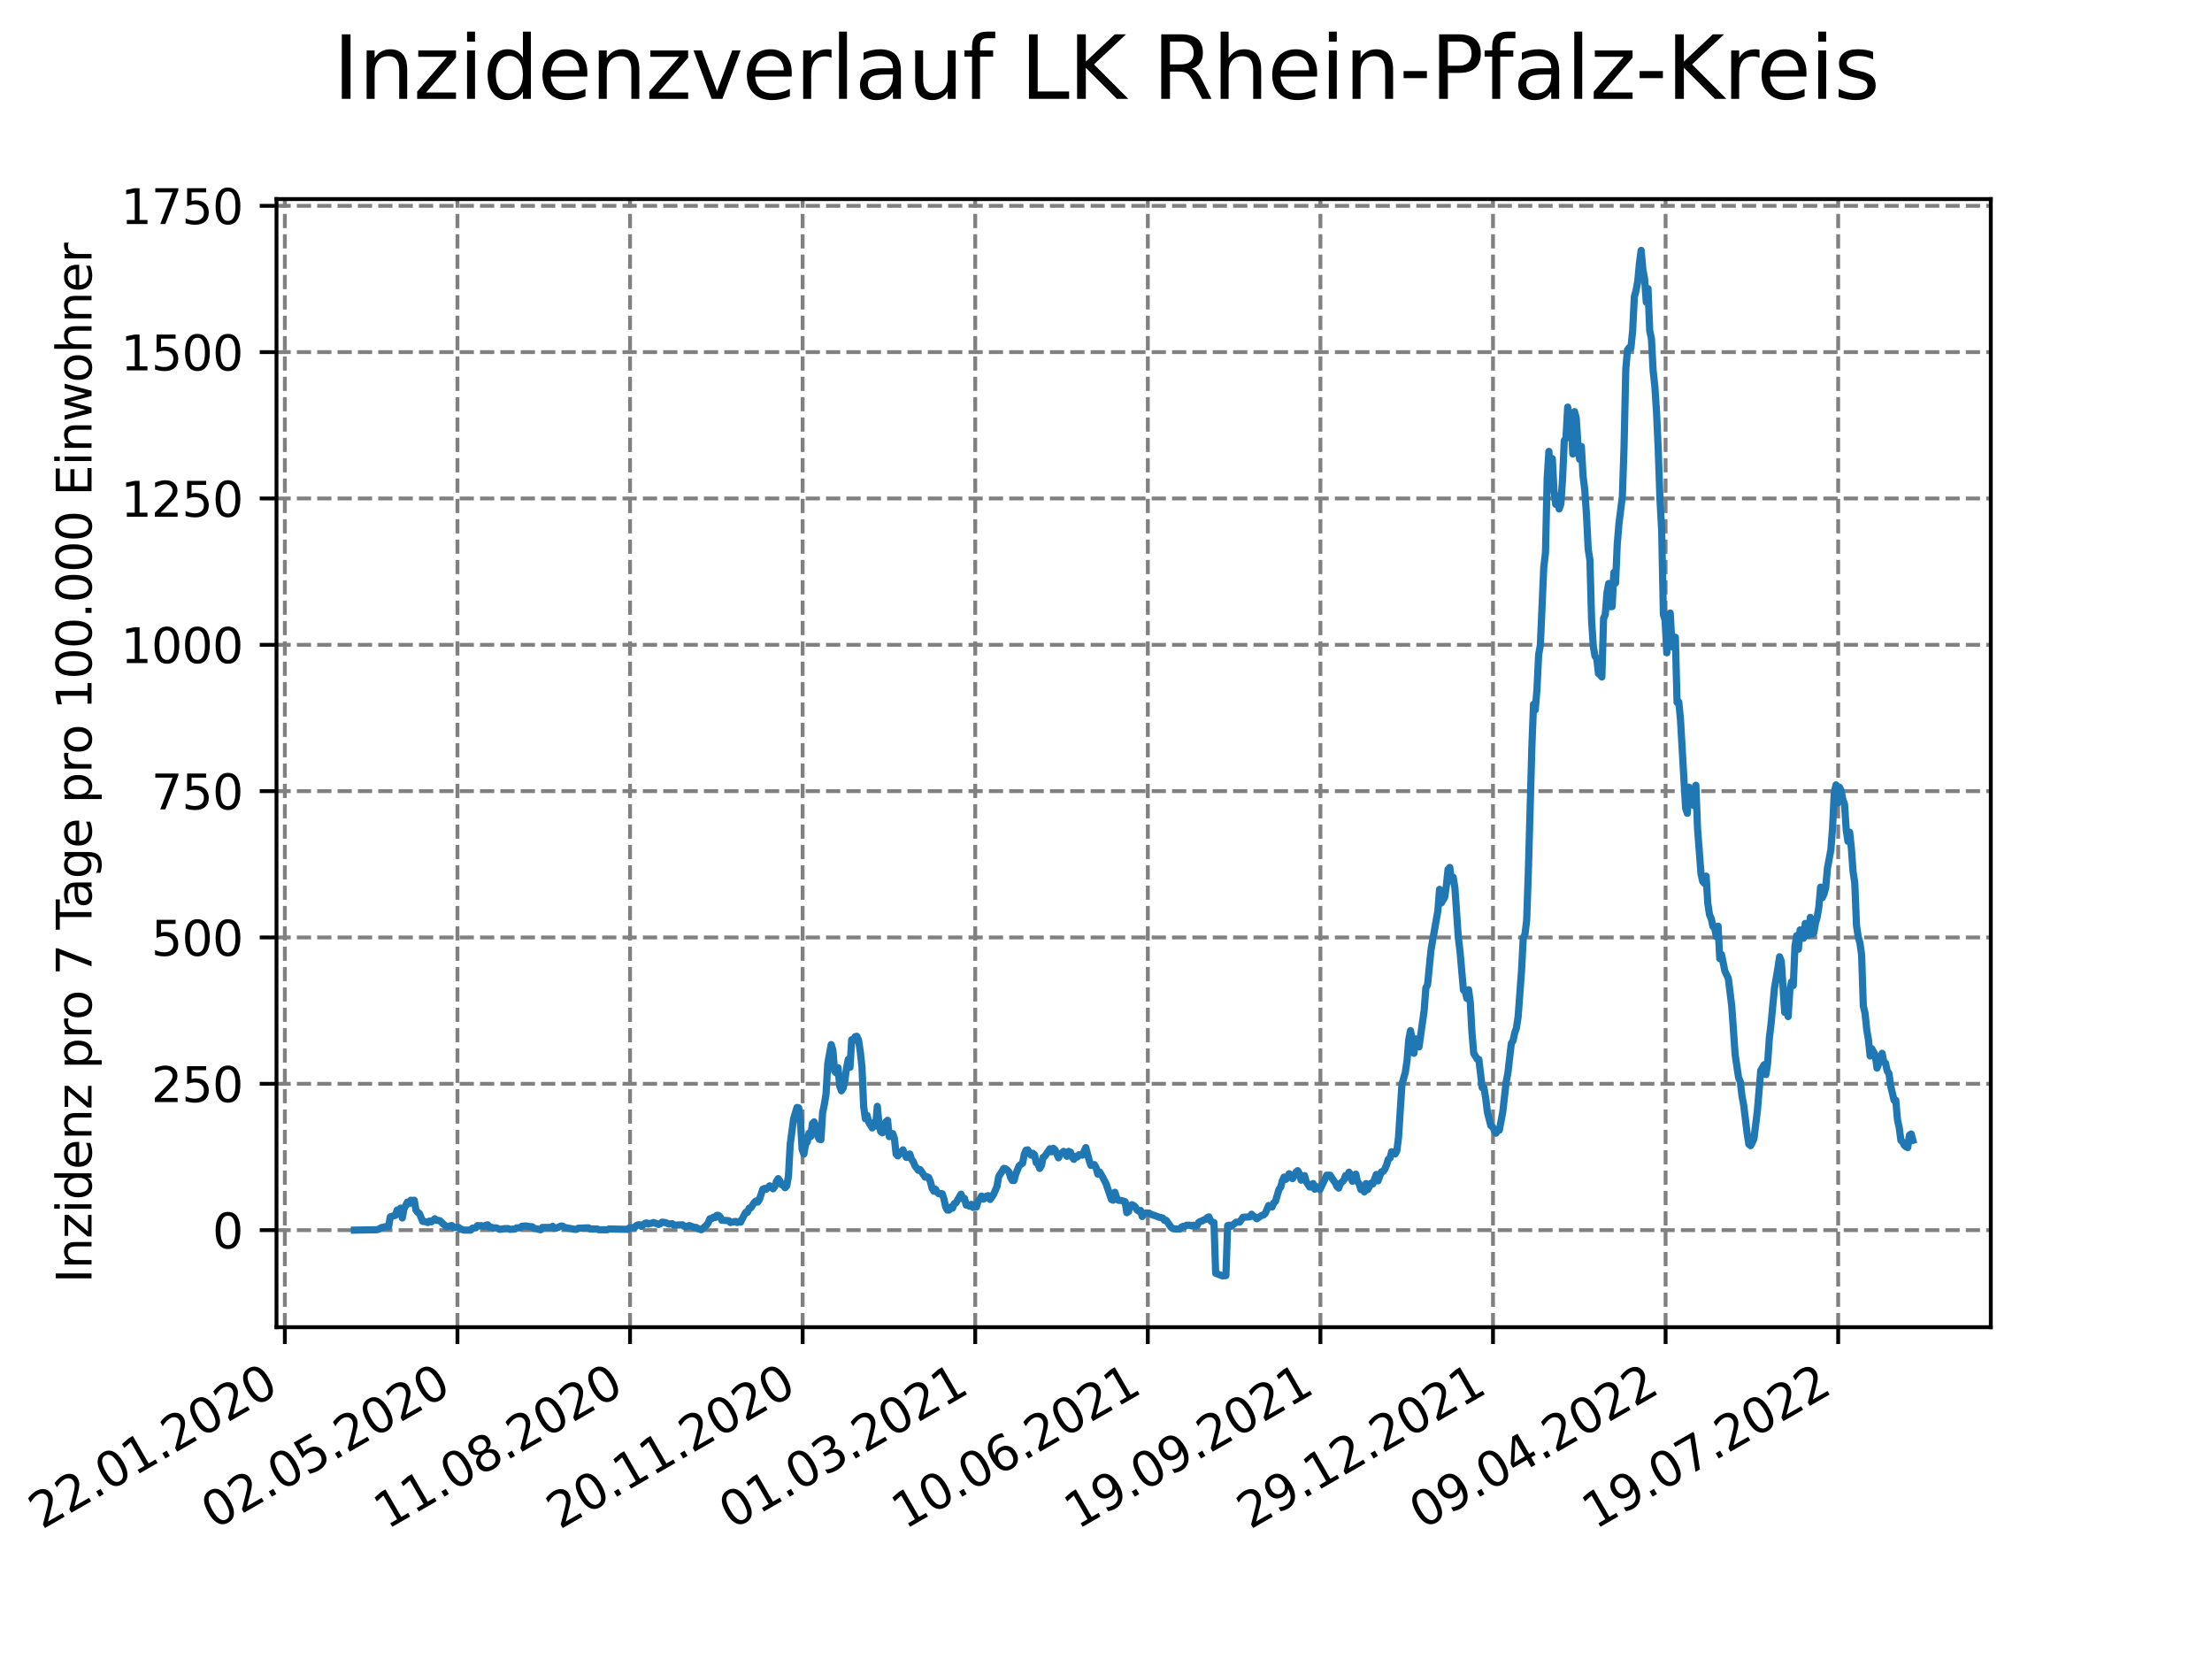 <?xml version="1.0" encoding="utf-8" standalone="no"?>
<!DOCTYPE svg PUBLIC "-//W3C//DTD SVG 1.1//EN"
  "http://www.w3.org/Graphics/SVG/1.1/DTD/svg11.dtd">
<svg xmlns:xlink="http://www.w3.org/1999/xlink" width="460.8pt" height="345.6pt" viewBox="0 0 460.8 345.6" xmlns="http://www.w3.org/2000/svg" version="1.1">
 <defs>
  <style type="text/css">*{stroke-linejoin: round; stroke-linecap: butt}</style>
 </defs>
 <g id="figure_1">
  <g id="patch_1">
   <path d="M 0 345.6 
L 460.8 345.6 
L 460.8 0 
L 0 0 
z
" style="fill: #ffffff"/>
  </g>
  <g id="axes_1">
   <g id="patch_2">
    <path d="M 57.6 276.48 
L 414.72 276.48 
L 414.72 41.472 
L 57.6 41.472 
z
" style="fill: #ffffff"/>
   </g>
   <g id="matplotlib.axis_1">
    <g id="xtick_1">
     <g id="line2d_1">
      <path d="M 59.341 276.48 
L 59.341 41.472 
" clip-path="url(#p9686365654)" style="fill: none; stroke-dasharray: 2.96,1.28; stroke-dashoffset: 0; stroke: #808080; stroke-width: 0.8"/>
     </g>
     <g id="line2d_2">
      <defs>
       <path id="me2e82ce416" d="M 0 0 
L 0 3.5 
" style="stroke: #000000; stroke-width: 0.8"/>
      </defs>
      <g>
       <use xlink:href="#me2e82ce416" x="59.341" y="276.48" style="stroke: #000000; stroke-width: 0.8"/>
      </g>
     </g>
     <g id="text_1">
      <!-- 22.01.2020 -->
      <g transform="translate(8.716 318.689)rotate(-30)scale(0.1 -0.1)">
       <defs>
        <path id="DejaVuSans-32" d="M 1228 531 
L 3431 531 
L 3431 0 
L 469 0 
L 469 531 
Q 828 903 1448 1529 
Q 2069 2156 2228 2338 
Q 2531 2678 2651 2914 
Q 2772 3150 2772 3378 
Q 2772 3750 2511 3984 
Q 2250 4219 1831 4219 
Q 1534 4219 1204 4116 
Q 875 4013 500 3803 
L 500 4441 
Q 881 4594 1212 4672 
Q 1544 4750 1819 4750 
Q 2544 4750 2975 4387 
Q 3406 4025 3406 3419 
Q 3406 3131 3298 2873 
Q 3191 2616 2906 2266 
Q 2828 2175 2409 1742 
Q 1991 1309 1228 531 
z
" transform="scale(0.016)"/>
        <path id="DejaVuSans-2e" d="M 684 794 
L 1344 794 
L 1344 0 
L 684 0 
L 684 794 
z
" transform="scale(0.016)"/>
        <path id="DejaVuSans-30" d="M 2034 4250 
Q 1547 4250 1301 3770 
Q 1056 3291 1056 2328 
Q 1056 1369 1301 889 
Q 1547 409 2034 409 
Q 2525 409 2770 889 
Q 3016 1369 3016 2328 
Q 3016 3291 2770 3770 
Q 2525 4250 2034 4250 
z
M 2034 4750 
Q 2819 4750 3233 4129 
Q 3647 3509 3647 2328 
Q 3647 1150 3233 529 
Q 2819 -91 2034 -91 
Q 1250 -91 836 529 
Q 422 1150 422 2328 
Q 422 3509 836 4129 
Q 1250 4750 2034 4750 
z
" transform="scale(0.016)"/>
        <path id="DejaVuSans-31" d="M 794 531 
L 1825 531 
L 1825 4091 
L 703 3866 
L 703 4441 
L 1819 4666 
L 2450 4666 
L 2450 531 
L 3481 531 
L 3481 0 
L 794 0 
L 794 531 
z
" transform="scale(0.016)"/>
       </defs>
       <use xlink:href="#DejaVuSans-32"/>
       <use xlink:href="#DejaVuSans-32" x="63.623"/>
       <use xlink:href="#DejaVuSans-2e" x="127.246"/>
       <use xlink:href="#DejaVuSans-30" x="159.033"/>
       <use xlink:href="#DejaVuSans-31" x="222.656"/>
       <use xlink:href="#DejaVuSans-2e" x="286.279"/>
       <use xlink:href="#DejaVuSans-32" x="318.066"/>
       <use xlink:href="#DejaVuSans-30" x="381.689"/>
       <use xlink:href="#DejaVuSans-32" x="445.312"/>
       <use xlink:href="#DejaVuSans-30" x="508.936"/>
      </g>
     </g>
    </g>
    <g id="xtick_2">
     <g id="line2d_3">
      <path d="M 95.295 276.48 
L 95.295 41.472 
" clip-path="url(#p9686365654)" style="fill: none; stroke-dasharray: 2.96,1.28; stroke-dashoffset: 0; stroke: #808080; stroke-width: 0.8"/>
     </g>
     <g id="line2d_4">
      <g>
       <use xlink:href="#me2e82ce416" x="95.295" y="276.48" style="stroke: #000000; stroke-width: 0.8"/>
      </g>
     </g>
     <g id="text_2">
      <!-- 02.05.2020 -->
      <g transform="translate(44.67 318.689)rotate(-30)scale(0.1 -0.1)">
       <defs>
        <path id="DejaVuSans-35" d="M 691 4666 
L 3169 4666 
L 3169 4134 
L 1269 4134 
L 1269 2991 
Q 1406 3038 1543 3061 
Q 1681 3084 1819 3084 
Q 2600 3084 3056 2656 
Q 3513 2228 3513 1497 
Q 3513 744 3044 326 
Q 2575 -91 1722 -91 
Q 1428 -91 1123 -41 
Q 819 9 494 109 
L 494 744 
Q 775 591 1075 516 
Q 1375 441 1709 441 
Q 2250 441 2565 725 
Q 2881 1009 2881 1497 
Q 2881 1984 2565 2268 
Q 2250 2553 1709 2553 
Q 1456 2553 1204 2497 
Q 953 2441 691 2322 
L 691 4666 
z
" transform="scale(0.016)"/>
       </defs>
       <use xlink:href="#DejaVuSans-30"/>
       <use xlink:href="#DejaVuSans-32" x="63.623"/>
       <use xlink:href="#DejaVuSans-2e" x="127.246"/>
       <use xlink:href="#DejaVuSans-30" x="159.033"/>
       <use xlink:href="#DejaVuSans-35" x="222.656"/>
       <use xlink:href="#DejaVuSans-2e" x="286.279"/>
       <use xlink:href="#DejaVuSans-32" x="318.066"/>
       <use xlink:href="#DejaVuSans-30" x="381.689"/>
       <use xlink:href="#DejaVuSans-32" x="445.312"/>
       <use xlink:href="#DejaVuSans-30" x="508.936"/>
      </g>
     </g>
    </g>
    <g id="xtick_3">
     <g id="line2d_5">
      <path d="M 131.249 276.48 
L 131.249 41.472 
" clip-path="url(#p9686365654)" style="fill: none; stroke-dasharray: 2.96,1.28; stroke-dashoffset: 0; stroke: #808080; stroke-width: 0.8"/>
     </g>
     <g id="line2d_6">
      <g>
       <use xlink:href="#me2e82ce416" x="131.249" y="276.48" style="stroke: #000000; stroke-width: 0.8"/>
      </g>
     </g>
     <g id="text_3">
      <!-- 11.08.2020 -->
      <g transform="translate(80.624 318.689)rotate(-30)scale(0.1 -0.1)">
       <defs>
        <path id="DejaVuSans-38" d="M 2034 2216 
Q 1584 2216 1326 1975 
Q 1069 1734 1069 1313 
Q 1069 891 1326 650 
Q 1584 409 2034 409 
Q 2484 409 2743 651 
Q 3003 894 3003 1313 
Q 3003 1734 2745 1975 
Q 2488 2216 2034 2216 
z
M 1403 2484 
Q 997 2584 770 2862 
Q 544 3141 544 3541 
Q 544 4100 942 4425 
Q 1341 4750 2034 4750 
Q 2731 4750 3128 4425 
Q 3525 4100 3525 3541 
Q 3525 3141 3298 2862 
Q 3072 2584 2669 2484 
Q 3125 2378 3379 2068 
Q 3634 1759 3634 1313 
Q 3634 634 3220 271 
Q 2806 -91 2034 -91 
Q 1263 -91 848 271 
Q 434 634 434 1313 
Q 434 1759 690 2068 
Q 947 2378 1403 2484 
z
M 1172 3481 
Q 1172 3119 1398 2916 
Q 1625 2713 2034 2713 
Q 2441 2713 2670 2916 
Q 2900 3119 2900 3481 
Q 2900 3844 2670 4047 
Q 2441 4250 2034 4250 
Q 1625 4250 1398 4047 
Q 1172 3844 1172 3481 
z
" transform="scale(0.016)"/>
       </defs>
       <use xlink:href="#DejaVuSans-31"/>
       <use xlink:href="#DejaVuSans-31" x="63.623"/>
       <use xlink:href="#DejaVuSans-2e" x="127.246"/>
       <use xlink:href="#DejaVuSans-30" x="159.033"/>
       <use xlink:href="#DejaVuSans-38" x="222.656"/>
       <use xlink:href="#DejaVuSans-2e" x="286.279"/>
       <use xlink:href="#DejaVuSans-32" x="318.066"/>
       <use xlink:href="#DejaVuSans-30" x="381.689"/>
       <use xlink:href="#DejaVuSans-32" x="445.312"/>
       <use xlink:href="#DejaVuSans-30" x="508.936"/>
      </g>
     </g>
    </g>
    <g id="xtick_4">
     <g id="line2d_7">
      <path d="M 167.204 276.48 
L 167.204 41.472 
" clip-path="url(#p9686365654)" style="fill: none; stroke-dasharray: 2.96,1.28; stroke-dashoffset: 0; stroke: #808080; stroke-width: 0.8"/>
     </g>
     <g id="line2d_8">
      <g>
       <use xlink:href="#me2e82ce416" x="167.204" y="276.48" style="stroke: #000000; stroke-width: 0.8"/>
      </g>
     </g>
     <g id="text_4">
      <!-- 20.11.2020 -->
      <g transform="translate(116.578 318.689)rotate(-30)scale(0.1 -0.1)">
       <use xlink:href="#DejaVuSans-32"/>
       <use xlink:href="#DejaVuSans-30" x="63.623"/>
       <use xlink:href="#DejaVuSans-2e" x="127.246"/>
       <use xlink:href="#DejaVuSans-31" x="159.033"/>
       <use xlink:href="#DejaVuSans-31" x="222.656"/>
       <use xlink:href="#DejaVuSans-2e" x="286.279"/>
       <use xlink:href="#DejaVuSans-32" x="318.066"/>
       <use xlink:href="#DejaVuSans-30" x="381.689"/>
       <use xlink:href="#DejaVuSans-32" x="445.312"/>
       <use xlink:href="#DejaVuSans-30" x="508.936"/>
      </g>
     </g>
    </g>
    <g id="xtick_5">
     <g id="line2d_9">
      <path d="M 203.158 276.48 
L 203.158 41.472 
" clip-path="url(#p9686365654)" style="fill: none; stroke-dasharray: 2.96,1.28; stroke-dashoffset: 0; stroke: #808080; stroke-width: 0.8"/>
     </g>
     <g id="line2d_10">
      <g>
       <use xlink:href="#me2e82ce416" x="203.158" y="276.48" style="stroke: #000000; stroke-width: 0.8"/>
      </g>
     </g>
     <g id="text_5">
      <!-- 01.03.2021 -->
      <g transform="translate(152.532 318.689)rotate(-30)scale(0.1 -0.1)">
       <defs>
        <path id="DejaVuSans-33" d="M 2597 2516 
Q 3050 2419 3304 2112 
Q 3559 1806 3559 1356 
Q 3559 666 3084 287 
Q 2609 -91 1734 -91 
Q 1441 -91 1130 -33 
Q 819 25 488 141 
L 488 750 
Q 750 597 1062 519 
Q 1375 441 1716 441 
Q 2309 441 2620 675 
Q 2931 909 2931 1356 
Q 2931 1769 2642 2001 
Q 2353 2234 1838 2234 
L 1294 2234 
L 1294 2753 
L 1863 2753 
Q 2328 2753 2575 2939 
Q 2822 3125 2822 3475 
Q 2822 3834 2567 4026 
Q 2313 4219 1838 4219 
Q 1578 4219 1281 4162 
Q 984 4106 628 3988 
L 628 4550 
Q 988 4650 1302 4700 
Q 1616 4750 1894 4750 
Q 2613 4750 3031 4423 
Q 3450 4097 3450 3541 
Q 3450 3153 3228 2886 
Q 3006 2619 2597 2516 
z
" transform="scale(0.016)"/>
       </defs>
       <use xlink:href="#DejaVuSans-30"/>
       <use xlink:href="#DejaVuSans-31" x="63.623"/>
       <use xlink:href="#DejaVuSans-2e" x="127.246"/>
       <use xlink:href="#DejaVuSans-30" x="159.033"/>
       <use xlink:href="#DejaVuSans-33" x="222.656"/>
       <use xlink:href="#DejaVuSans-2e" x="286.279"/>
       <use xlink:href="#DejaVuSans-32" x="318.066"/>
       <use xlink:href="#DejaVuSans-30" x="381.689"/>
       <use xlink:href="#DejaVuSans-32" x="445.312"/>
       <use xlink:href="#DejaVuSans-31" x="508.936"/>
      </g>
     </g>
    </g>
    <g id="xtick_6">
     <g id="line2d_11">
      <path d="M 239.112 276.48 
L 239.112 41.472 
" clip-path="url(#p9686365654)" style="fill: none; stroke-dasharray: 2.96,1.28; stroke-dashoffset: 0; stroke: #808080; stroke-width: 0.8"/>
     </g>
     <g id="line2d_12">
      <g>
       <use xlink:href="#me2e82ce416" x="239.112" y="276.48" style="stroke: #000000; stroke-width: 0.8"/>
      </g>
     </g>
     <g id="text_6">
      <!-- 10.06.2021 -->
      <g transform="translate(188.486 318.689)rotate(-30)scale(0.1 -0.1)">
       <defs>
        <path id="DejaVuSans-36" d="M 2113 2584 
Q 1688 2584 1439 2293 
Q 1191 2003 1191 1497 
Q 1191 994 1439 701 
Q 1688 409 2113 409 
Q 2538 409 2786 701 
Q 3034 994 3034 1497 
Q 3034 2003 2786 2293 
Q 2538 2584 2113 2584 
z
M 3366 4563 
L 3366 3988 
Q 3128 4100 2886 4159 
Q 2644 4219 2406 4219 
Q 1781 4219 1451 3797 
Q 1122 3375 1075 2522 
Q 1259 2794 1537 2939 
Q 1816 3084 2150 3084 
Q 2853 3084 3261 2657 
Q 3669 2231 3669 1497 
Q 3669 778 3244 343 
Q 2819 -91 2113 -91 
Q 1303 -91 875 529 
Q 447 1150 447 2328 
Q 447 3434 972 4092 
Q 1497 4750 2381 4750 
Q 2619 4750 2861 4703 
Q 3103 4656 3366 4563 
z
" transform="scale(0.016)"/>
       </defs>
       <use xlink:href="#DejaVuSans-31"/>
       <use xlink:href="#DejaVuSans-30" x="63.623"/>
       <use xlink:href="#DejaVuSans-2e" x="127.246"/>
       <use xlink:href="#DejaVuSans-30" x="159.033"/>
       <use xlink:href="#DejaVuSans-36" x="222.656"/>
       <use xlink:href="#DejaVuSans-2e" x="286.279"/>
       <use xlink:href="#DejaVuSans-32" x="318.066"/>
       <use xlink:href="#DejaVuSans-30" x="381.689"/>
       <use xlink:href="#DejaVuSans-32" x="445.312"/>
       <use xlink:href="#DejaVuSans-31" x="508.936"/>
      </g>
     </g>
    </g>
    <g id="xtick_7">
     <g id="line2d_13">
      <path d="M 275.066 276.48 
L 275.066 41.472 
" clip-path="url(#p9686365654)" style="fill: none; stroke-dasharray: 2.96,1.28; stroke-dashoffset: 0; stroke: #808080; stroke-width: 0.8"/>
     </g>
     <g id="line2d_14">
      <g>
       <use xlink:href="#me2e82ce416" x="275.066" y="276.48" style="stroke: #000000; stroke-width: 0.8"/>
      </g>
     </g>
     <g id="text_7">
      <!-- 19.09.2021 -->
      <g transform="translate(224.441 318.689)rotate(-30)scale(0.1 -0.1)">
       <defs>
        <path id="DejaVuSans-39" d="M 703 97 
L 703 672 
Q 941 559 1184 500 
Q 1428 441 1663 441 
Q 2288 441 2617 861 
Q 2947 1281 2994 2138 
Q 2813 1869 2534 1725 
Q 2256 1581 1919 1581 
Q 1219 1581 811 2004 
Q 403 2428 403 3163 
Q 403 3881 828 4315 
Q 1253 4750 1959 4750 
Q 2769 4750 3195 4129 
Q 3622 3509 3622 2328 
Q 3622 1225 3098 567 
Q 2575 -91 1691 -91 
Q 1453 -91 1209 -44 
Q 966 3 703 97 
z
M 1959 2075 
Q 2384 2075 2632 2365 
Q 2881 2656 2881 3163 
Q 2881 3666 2632 3958 
Q 2384 4250 1959 4250 
Q 1534 4250 1286 3958 
Q 1038 3666 1038 3163 
Q 1038 2656 1286 2365 
Q 1534 2075 1959 2075 
z
" transform="scale(0.016)"/>
       </defs>
       <use xlink:href="#DejaVuSans-31"/>
       <use xlink:href="#DejaVuSans-39" x="63.623"/>
       <use xlink:href="#DejaVuSans-2e" x="127.246"/>
       <use xlink:href="#DejaVuSans-30" x="159.033"/>
       <use xlink:href="#DejaVuSans-39" x="222.656"/>
       <use xlink:href="#DejaVuSans-2e" x="286.279"/>
       <use xlink:href="#DejaVuSans-32" x="318.066"/>
       <use xlink:href="#DejaVuSans-30" x="381.689"/>
       <use xlink:href="#DejaVuSans-32" x="445.312"/>
       <use xlink:href="#DejaVuSans-31" x="508.936"/>
      </g>
     </g>
    </g>
    <g id="xtick_8">
     <g id="line2d_15">
      <path d="M 311.02 276.48 
L 311.02 41.472 
" clip-path="url(#p9686365654)" style="fill: none; stroke-dasharray: 2.96,1.28; stroke-dashoffset: 0; stroke: #808080; stroke-width: 0.8"/>
     </g>
     <g id="line2d_16">
      <g>
       <use xlink:href="#me2e82ce416" x="311.02" y="276.48" style="stroke: #000000; stroke-width: 0.8"/>
      </g>
     </g>
     <g id="text_8">
      <!-- 29.12.2021 -->
      <g transform="translate(260.395 318.689)rotate(-30)scale(0.1 -0.1)">
       <use xlink:href="#DejaVuSans-32"/>
       <use xlink:href="#DejaVuSans-39" x="63.623"/>
       <use xlink:href="#DejaVuSans-2e" x="127.246"/>
       <use xlink:href="#DejaVuSans-31" x="159.033"/>
       <use xlink:href="#DejaVuSans-32" x="222.656"/>
       <use xlink:href="#DejaVuSans-2e" x="286.279"/>
       <use xlink:href="#DejaVuSans-32" x="318.066"/>
       <use xlink:href="#DejaVuSans-30" x="381.689"/>
       <use xlink:href="#DejaVuSans-32" x="445.312"/>
       <use xlink:href="#DejaVuSans-31" x="508.936"/>
      </g>
     </g>
    </g>
    <g id="xtick_9">
     <g id="line2d_17">
      <path d="M 346.974 276.48 
L 346.974 41.472 
" clip-path="url(#p9686365654)" style="fill: none; stroke-dasharray: 2.96,1.28; stroke-dashoffset: 0; stroke: #808080; stroke-width: 0.8"/>
     </g>
     <g id="line2d_18">
      <g>
       <use xlink:href="#me2e82ce416" x="346.974" y="276.48" style="stroke: #000000; stroke-width: 0.8"/>
      </g>
     </g>
     <g id="text_9">
      <!-- 09.04.2022 -->
      <g transform="translate(296.349 318.689)rotate(-30)scale(0.1 -0.1)">
       <defs>
        <path id="DejaVuSans-34" d="M 2419 4116 
L 825 1625 
L 2419 1625 
L 2419 4116 
z
M 2253 4666 
L 3047 4666 
L 3047 1625 
L 3713 1625 
L 3713 1100 
L 3047 1100 
L 3047 0 
L 2419 0 
L 2419 1100 
L 313 1100 
L 313 1709 
L 2253 4666 
z
" transform="scale(0.016)"/>
       </defs>
       <use xlink:href="#DejaVuSans-30"/>
       <use xlink:href="#DejaVuSans-39" x="63.623"/>
       <use xlink:href="#DejaVuSans-2e" x="127.246"/>
       <use xlink:href="#DejaVuSans-30" x="159.033"/>
       <use xlink:href="#DejaVuSans-34" x="222.656"/>
       <use xlink:href="#DejaVuSans-2e" x="286.279"/>
       <use xlink:href="#DejaVuSans-32" x="318.066"/>
       <use xlink:href="#DejaVuSans-30" x="381.689"/>
       <use xlink:href="#DejaVuSans-32" x="445.312"/>
       <use xlink:href="#DejaVuSans-32" x="508.936"/>
      </g>
     </g>
    </g>
    <g id="xtick_10">
     <g id="line2d_19">
      <path d="M 382.928 276.48 
L 382.928 41.472 
" clip-path="url(#p9686365654)" style="fill: none; stroke-dasharray: 2.96,1.28; stroke-dashoffset: 0; stroke: #808080; stroke-width: 0.8"/>
     </g>
     <g id="line2d_20">
      <g>
       <use xlink:href="#me2e82ce416" x="382.928" y="276.48" style="stroke: #000000; stroke-width: 0.8"/>
      </g>
     </g>
     <g id="text_10">
      <!-- 19.07.2022 -->
      <g transform="translate(332.303 318.689)rotate(-30)scale(0.1 -0.1)">
       <defs>
        <path id="DejaVuSans-37" d="M 525 4666 
L 3525 4666 
L 3525 4397 
L 1831 0 
L 1172 0 
L 2766 4134 
L 525 4134 
L 525 4666 
z
" transform="scale(0.016)"/>
       </defs>
       <use xlink:href="#DejaVuSans-31"/>
       <use xlink:href="#DejaVuSans-39" x="63.623"/>
       <use xlink:href="#DejaVuSans-2e" x="127.246"/>
       <use xlink:href="#DejaVuSans-30" x="159.033"/>
       <use xlink:href="#DejaVuSans-37" x="222.656"/>
       <use xlink:href="#DejaVuSans-2e" x="286.279"/>
       <use xlink:href="#DejaVuSans-32" x="318.066"/>
       <use xlink:href="#DejaVuSans-30" x="381.689"/>
       <use xlink:href="#DejaVuSans-32" x="445.312"/>
       <use xlink:href="#DejaVuSans-32" x="508.936"/>
      </g>
     </g>
    </g>
   </g>
   <g id="matplotlib.axis_2">
    <g id="ytick_1">
     <g id="line2d_21">
      <path d="M 57.6 256.255 
L 414.72 256.255 
" clip-path="url(#p9686365654)" style="fill: none; stroke-dasharray: 2.96,1.28; stroke-dashoffset: 0; stroke: #808080; stroke-width: 0.8"/>
     </g>
     <g id="line2d_22">
      <defs>
       <path id="m2f0c2d4eb0" d="M 0 0 
L -3.5 0 
" style="stroke: #000000; stroke-width: 0.8"/>
      </defs>
      <g>
       <use xlink:href="#m2f0c2d4eb0" x="57.6" y="256.255" style="stroke: #000000; stroke-width: 0.8"/>
      </g>
     </g>
     <g id="text_11">
      <!-- 0 -->
      <g transform="translate(44.237 260.054)scale(0.1 -0.1)">
       <use xlink:href="#DejaVuSans-30"/>
      </g>
     </g>
    </g>
    <g id="ytick_2">
     <g id="line2d_23">
      <path d="M 57.6 225.772 
L 414.72 225.772 
" clip-path="url(#p9686365654)" style="fill: none; stroke-dasharray: 2.96,1.28; stroke-dashoffset: 0; stroke: #808080; stroke-width: 0.8"/>
     </g>
     <g id="line2d_24">
      <g>
       <use xlink:href="#m2f0c2d4eb0" x="57.6" y="225.772" style="stroke: #000000; stroke-width: 0.8"/>
      </g>
     </g>
     <g id="text_12">
      <!-- 250 -->
      <g transform="translate(31.512 229.572)scale(0.1 -0.1)">
       <use xlink:href="#DejaVuSans-32"/>
       <use xlink:href="#DejaVuSans-35" x="63.623"/>
       <use xlink:href="#DejaVuSans-30" x="127.246"/>
      </g>
     </g>
    </g>
    <g id="ytick_3">
     <g id="line2d_25">
      <path d="M 57.6 195.29 
L 414.72 195.29 
" clip-path="url(#p9686365654)" style="fill: none; stroke-dasharray: 2.96,1.28; stroke-dashoffset: 0; stroke: #808080; stroke-width: 0.8"/>
     </g>
     <g id="line2d_26">
      <g>
       <use xlink:href="#m2f0c2d4eb0" x="57.6" y="195.29" style="stroke: #000000; stroke-width: 0.8"/>
      </g>
     </g>
     <g id="text_13">
      <!-- 500 -->
      <g transform="translate(31.512 199.089)scale(0.1 -0.1)">
       <use xlink:href="#DejaVuSans-35"/>
       <use xlink:href="#DejaVuSans-30" x="63.623"/>
       <use xlink:href="#DejaVuSans-30" x="127.246"/>
      </g>
     </g>
    </g>
    <g id="ytick_4">
     <g id="line2d_27">
      <path d="M 57.6 164.807 
L 414.72 164.807 
" clip-path="url(#p9686365654)" style="fill: none; stroke-dasharray: 2.96,1.28; stroke-dashoffset: 0; stroke: #808080; stroke-width: 0.8"/>
     </g>
     <g id="line2d_28">
      <g>
       <use xlink:href="#m2f0c2d4eb0" x="57.6" y="164.807" style="stroke: #000000; stroke-width: 0.8"/>
      </g>
     </g>
     <g id="text_14">
      <!-- 750 -->
      <g transform="translate(31.512 168.606)scale(0.1 -0.1)">
       <use xlink:href="#DejaVuSans-37"/>
       <use xlink:href="#DejaVuSans-35" x="63.623"/>
       <use xlink:href="#DejaVuSans-30" x="127.246"/>
      </g>
     </g>
    </g>
    <g id="ytick_5">
     <g id="line2d_29">
      <path d="M 57.6 134.324 
L 414.72 134.324 
" clip-path="url(#p9686365654)" style="fill: none; stroke-dasharray: 2.96,1.28; stroke-dashoffset: 0; stroke: #808080; stroke-width: 0.8"/>
     </g>
     <g id="line2d_30">
      <g>
       <use xlink:href="#m2f0c2d4eb0" x="57.6" y="134.324" style="stroke: #000000; stroke-width: 0.8"/>
      </g>
     </g>
     <g id="text_15">
      <!-- 1000 -->
      <g transform="translate(25.15 138.123)scale(0.1 -0.1)">
       <use xlink:href="#DejaVuSans-31"/>
       <use xlink:href="#DejaVuSans-30" x="63.623"/>
       <use xlink:href="#DejaVuSans-30" x="127.246"/>
       <use xlink:href="#DejaVuSans-30" x="190.869"/>
      </g>
     </g>
    </g>
    <g id="ytick_6">
     <g id="line2d_31">
      <path d="M 57.6 103.841 
L 414.72 103.841 
" clip-path="url(#p9686365654)" style="fill: none; stroke-dasharray: 2.96,1.28; stroke-dashoffset: 0; stroke: #808080; stroke-width: 0.8"/>
     </g>
     <g id="line2d_32">
      <g>
       <use xlink:href="#m2f0c2d4eb0" x="57.6" y="103.841" style="stroke: #000000; stroke-width: 0.8"/>
      </g>
     </g>
     <g id="text_16">
      <!-- 1250 -->
      <g transform="translate(25.15 107.64)scale(0.1 -0.1)">
       <use xlink:href="#DejaVuSans-31"/>
       <use xlink:href="#DejaVuSans-32" x="63.623"/>
       <use xlink:href="#DejaVuSans-35" x="127.246"/>
       <use xlink:href="#DejaVuSans-30" x="190.869"/>
      </g>
     </g>
    </g>
    <g id="ytick_7">
     <g id="line2d_33">
      <path d="M 57.6 73.358 
L 414.72 73.358 
" clip-path="url(#p9686365654)" style="fill: none; stroke-dasharray: 2.96,1.28; stroke-dashoffset: 0; stroke: #808080; stroke-width: 0.8"/>
     </g>
     <g id="line2d_34">
      <g>
       <use xlink:href="#m2f0c2d4eb0" x="57.6" y="73.358" style="stroke: #000000; stroke-width: 0.8"/>
      </g>
     </g>
     <g id="text_17">
      <!-- 1500 -->
      <g transform="translate(25.15 77.157)scale(0.1 -0.1)">
       <use xlink:href="#DejaVuSans-31"/>
       <use xlink:href="#DejaVuSans-35" x="63.623"/>
       <use xlink:href="#DejaVuSans-30" x="127.246"/>
       <use xlink:href="#DejaVuSans-30" x="190.869"/>
      </g>
     </g>
    </g>
    <g id="ytick_8">
     <g id="line2d_35">
      <path d="M 57.6 42.875 
L 414.72 42.875 
" clip-path="url(#p9686365654)" style="fill: none; stroke-dasharray: 2.96,1.28; stroke-dashoffset: 0; stroke: #808080; stroke-width: 0.8"/>
     </g>
     <g id="line2d_36">
      <g>
       <use xlink:href="#m2f0c2d4eb0" x="57.6" y="42.875" style="stroke: #000000; stroke-width: 0.8"/>
      </g>
     </g>
     <g id="text_18">
      <!-- 1750 -->
      <g transform="translate(25.15 46.674)scale(0.1 -0.1)">
       <use xlink:href="#DejaVuSans-31"/>
       <use xlink:href="#DejaVuSans-37" x="63.623"/>
       <use xlink:href="#DejaVuSans-35" x="127.246"/>
       <use xlink:href="#DejaVuSans-30" x="190.869"/>
      </g>
     </g>
    </g>
    <g id="text_19">
     <!-- Inzidenz pro 7 Tage pro 100.000 Einwohner -->
     <g transform="translate(19.07 267.301)rotate(-90)scale(0.1 -0.1)">
      <defs>
       <path id="DejaVuSans-49" d="M 628 4666 
L 1259 4666 
L 1259 0 
L 628 0 
L 628 4666 
z
" transform="scale(0.016)"/>
       <path id="DejaVuSans-6e" d="M 3513 2113 
L 3513 0 
L 2938 0 
L 2938 2094 
Q 2938 2591 2744 2837 
Q 2550 3084 2163 3084 
Q 1697 3084 1428 2787 
Q 1159 2491 1159 1978 
L 1159 0 
L 581 0 
L 581 3500 
L 1159 3500 
L 1159 2956 
Q 1366 3272 1645 3428 
Q 1925 3584 2291 3584 
Q 2894 3584 3203 3211 
Q 3513 2838 3513 2113 
z
" transform="scale(0.016)"/>
       <path id="DejaVuSans-7a" d="M 353 3500 
L 3084 3500 
L 3084 2975 
L 922 459 
L 3084 459 
L 3084 0 
L 275 0 
L 275 525 
L 2438 3041 
L 353 3041 
L 353 3500 
z
" transform="scale(0.016)"/>
       <path id="DejaVuSans-69" d="M 603 3500 
L 1178 3500 
L 1178 0 
L 603 0 
L 603 3500 
z
M 603 4863 
L 1178 4863 
L 1178 4134 
L 603 4134 
L 603 4863 
z
" transform="scale(0.016)"/>
       <path id="DejaVuSans-64" d="M 2906 2969 
L 2906 4863 
L 3481 4863 
L 3481 0 
L 2906 0 
L 2906 525 
Q 2725 213 2448 61 
Q 2172 -91 1784 -91 
Q 1150 -91 751 415 
Q 353 922 353 1747 
Q 353 2572 751 3078 
Q 1150 3584 1784 3584 
Q 2172 3584 2448 3432 
Q 2725 3281 2906 2969 
z
M 947 1747 
Q 947 1113 1208 752 
Q 1469 391 1925 391 
Q 2381 391 2643 752 
Q 2906 1113 2906 1747 
Q 2906 2381 2643 2742 
Q 2381 3103 1925 3103 
Q 1469 3103 1208 2742 
Q 947 2381 947 1747 
z
" transform="scale(0.016)"/>
       <path id="DejaVuSans-65" d="M 3597 1894 
L 3597 1613 
L 953 1613 
Q 991 1019 1311 708 
Q 1631 397 2203 397 
Q 2534 397 2845 478 
Q 3156 559 3463 722 
L 3463 178 
Q 3153 47 2828 -22 
Q 2503 -91 2169 -91 
Q 1331 -91 842 396 
Q 353 884 353 1716 
Q 353 2575 817 3079 
Q 1281 3584 2069 3584 
Q 2775 3584 3186 3129 
Q 3597 2675 3597 1894 
z
M 3022 2063 
Q 3016 2534 2758 2815 
Q 2500 3097 2075 3097 
Q 1594 3097 1305 2825 
Q 1016 2553 972 2059 
L 3022 2063 
z
" transform="scale(0.016)"/>
       <path id="DejaVuSans-20" transform="scale(0.016)"/>
       <path id="DejaVuSans-70" d="M 1159 525 
L 1159 -1331 
L 581 -1331 
L 581 3500 
L 1159 3500 
L 1159 2969 
Q 1341 3281 1617 3432 
Q 1894 3584 2278 3584 
Q 2916 3584 3314 3078 
Q 3713 2572 3713 1747 
Q 3713 922 3314 415 
Q 2916 -91 2278 -91 
Q 1894 -91 1617 61 
Q 1341 213 1159 525 
z
M 3116 1747 
Q 3116 2381 2855 2742 
Q 2594 3103 2138 3103 
Q 1681 3103 1420 2742 
Q 1159 2381 1159 1747 
Q 1159 1113 1420 752 
Q 1681 391 2138 391 
Q 2594 391 2855 752 
Q 3116 1113 3116 1747 
z
" transform="scale(0.016)"/>
       <path id="DejaVuSans-72" d="M 2631 2963 
Q 2534 3019 2420 3045 
Q 2306 3072 2169 3072 
Q 1681 3072 1420 2755 
Q 1159 2438 1159 1844 
L 1159 0 
L 581 0 
L 581 3500 
L 1159 3500 
L 1159 2956 
Q 1341 3275 1631 3429 
Q 1922 3584 2338 3584 
Q 2397 3584 2469 3576 
Q 2541 3569 2628 3553 
L 2631 2963 
z
" transform="scale(0.016)"/>
       <path id="DejaVuSans-6f" d="M 1959 3097 
Q 1497 3097 1228 2736 
Q 959 2375 959 1747 
Q 959 1119 1226 758 
Q 1494 397 1959 397 
Q 2419 397 2687 759 
Q 2956 1122 2956 1747 
Q 2956 2369 2687 2733 
Q 2419 3097 1959 3097 
z
M 1959 3584 
Q 2709 3584 3137 3096 
Q 3566 2609 3566 1747 
Q 3566 888 3137 398 
Q 2709 -91 1959 -91 
Q 1206 -91 779 398 
Q 353 888 353 1747 
Q 353 2609 779 3096 
Q 1206 3584 1959 3584 
z
" transform="scale(0.016)"/>
       <path id="DejaVuSans-54" d="M -19 4666 
L 3928 4666 
L 3928 4134 
L 2272 4134 
L 2272 0 
L 1638 0 
L 1638 4134 
L -19 4134 
L -19 4666 
z
" transform="scale(0.016)"/>
       <path id="DejaVuSans-61" d="M 2194 1759 
Q 1497 1759 1228 1600 
Q 959 1441 959 1056 
Q 959 750 1161 570 
Q 1363 391 1709 391 
Q 2188 391 2477 730 
Q 2766 1069 2766 1631 
L 2766 1759 
L 2194 1759 
z
M 3341 1997 
L 3341 0 
L 2766 0 
L 2766 531 
Q 2569 213 2275 61 
Q 1981 -91 1556 -91 
Q 1019 -91 701 211 
Q 384 513 384 1019 
Q 384 1609 779 1909 
Q 1175 2209 1959 2209 
L 2766 2209 
L 2766 2266 
Q 2766 2663 2505 2880 
Q 2244 3097 1772 3097 
Q 1472 3097 1187 3025 
Q 903 2953 641 2809 
L 641 3341 
Q 956 3463 1253 3523 
Q 1550 3584 1831 3584 
Q 2591 3584 2966 3190 
Q 3341 2797 3341 1997 
z
" transform="scale(0.016)"/>
       <path id="DejaVuSans-67" d="M 2906 1791 
Q 2906 2416 2648 2759 
Q 2391 3103 1925 3103 
Q 1463 3103 1205 2759 
Q 947 2416 947 1791 
Q 947 1169 1205 825 
Q 1463 481 1925 481 
Q 2391 481 2648 825 
Q 2906 1169 2906 1791 
z
M 3481 434 
Q 3481 -459 3084 -895 
Q 2688 -1331 1869 -1331 
Q 1566 -1331 1297 -1286 
Q 1028 -1241 775 -1147 
L 775 -588 
Q 1028 -725 1275 -790 
Q 1522 -856 1778 -856 
Q 2344 -856 2625 -561 
Q 2906 -266 2906 331 
L 2906 616 
Q 2728 306 2450 153 
Q 2172 0 1784 0 
Q 1141 0 747 490 
Q 353 981 353 1791 
Q 353 2603 747 3093 
Q 1141 3584 1784 3584 
Q 2172 3584 2450 3431 
Q 2728 3278 2906 2969 
L 2906 3500 
L 3481 3500 
L 3481 434 
z
" transform="scale(0.016)"/>
       <path id="DejaVuSans-45" d="M 628 4666 
L 3578 4666 
L 3578 4134 
L 1259 4134 
L 1259 2753 
L 3481 2753 
L 3481 2222 
L 1259 2222 
L 1259 531 
L 3634 531 
L 3634 0 
L 628 0 
L 628 4666 
z
" transform="scale(0.016)"/>
       <path id="DejaVuSans-77" d="M 269 3500 
L 844 3500 
L 1563 769 
L 2278 3500 
L 2956 3500 
L 3675 769 
L 4391 3500 
L 4966 3500 
L 4050 0 
L 3372 0 
L 2619 2869 
L 1863 0 
L 1184 0 
L 269 3500 
z
" transform="scale(0.016)"/>
       <path id="DejaVuSans-68" d="M 3513 2113 
L 3513 0 
L 2938 0 
L 2938 2094 
Q 2938 2591 2744 2837 
Q 2550 3084 2163 3084 
Q 1697 3084 1428 2787 
Q 1159 2491 1159 1978 
L 1159 0 
L 581 0 
L 581 4863 
L 1159 4863 
L 1159 2956 
Q 1366 3272 1645 3428 
Q 1925 3584 2291 3584 
Q 2894 3584 3203 3211 
Q 3513 2838 3513 2113 
z
" transform="scale(0.016)"/>
      </defs>
      <use xlink:href="#DejaVuSans-49"/>
      <use xlink:href="#DejaVuSans-6e" x="29.492"/>
      <use xlink:href="#DejaVuSans-7a" x="92.871"/>
      <use xlink:href="#DejaVuSans-69" x="145.361"/>
      <use xlink:href="#DejaVuSans-64" x="173.145"/>
      <use xlink:href="#DejaVuSans-65" x="236.621"/>
      <use xlink:href="#DejaVuSans-6e" x="298.145"/>
      <use xlink:href="#DejaVuSans-7a" x="361.523"/>
      <use xlink:href="#DejaVuSans-20" x="414.014"/>
      <use xlink:href="#DejaVuSans-70" x="445.801"/>
      <use xlink:href="#DejaVuSans-72" x="509.277"/>
      <use xlink:href="#DejaVuSans-6f" x="548.141"/>
      <use xlink:href="#DejaVuSans-20" x="609.322"/>
      <use xlink:href="#DejaVuSans-37" x="641.109"/>
      <use xlink:href="#DejaVuSans-20" x="704.732"/>
      <use xlink:href="#DejaVuSans-54" x="736.52"/>
      <use xlink:href="#DejaVuSans-61" x="781.104"/>
      <use xlink:href="#DejaVuSans-67" x="842.383"/>
      <use xlink:href="#DejaVuSans-65" x="905.859"/>
      <use xlink:href="#DejaVuSans-20" x="967.383"/>
      <use xlink:href="#DejaVuSans-70" x="999.17"/>
      <use xlink:href="#DejaVuSans-72" x="1062.646"/>
      <use xlink:href="#DejaVuSans-6f" x="1101.51"/>
      <use xlink:href="#DejaVuSans-20" x="1162.691"/>
      <use xlink:href="#DejaVuSans-31" x="1194.479"/>
      <use xlink:href="#DejaVuSans-30" x="1258.102"/>
      <use xlink:href="#DejaVuSans-30" x="1321.725"/>
      <use xlink:href="#DejaVuSans-2e" x="1385.348"/>
      <use xlink:href="#DejaVuSans-30" x="1417.135"/>
      <use xlink:href="#DejaVuSans-30" x="1480.758"/>
      <use xlink:href="#DejaVuSans-30" x="1544.381"/>
      <use xlink:href="#DejaVuSans-20" x="1608.004"/>
      <use xlink:href="#DejaVuSans-45" x="1639.791"/>
      <use xlink:href="#DejaVuSans-69" x="1702.975"/>
      <use xlink:href="#DejaVuSans-6e" x="1730.758"/>
      <use xlink:href="#DejaVuSans-77" x="1794.137"/>
      <use xlink:href="#DejaVuSans-6f" x="1875.924"/>
      <use xlink:href="#DejaVuSans-68" x="1937.105"/>
      <use xlink:href="#DejaVuSans-6e" x="2000.484"/>
      <use xlink:href="#DejaVuSans-65" x="2063.863"/>
      <use xlink:href="#DejaVuSans-72" x="2125.387"/>
     </g>
    </g>
   </g>
   <g id="line2d_37">
    <path d="M 73.833 256.255 
L 78.46 256.176 
L 78.816 256.097 
L 79.528 255.703 
L 79.884 255.703 
L 80.24 255.545 
L 80.952 255.545 
L 81.308 253.495 
L 82.02 253.258 
L 82.376 253.18 
L 82.732 252.075 
L 83.088 252.075 
L 83.444 251.681 
L 83.8 253.732 
L 84.156 251.839 
L 84.868 250.419 
L 85.224 250.735 
L 85.58 250.025 
L 85.936 250.104 
L 86.292 250.025 
L 86.648 252.075 
L 87.004 252.549 
L 87.36 252.785 
L 88.072 254.441 
L 88.784 254.52 
L 89.14 254.678 
L 89.496 254.362 
L 89.852 254.52 
L 90.208 254.284 
L 90.564 253.889 
L 90.92 254.205 
L 91.632 254.284 
L 92.344 254.993 
L 93.056 255.545 
L 94.124 255.309 
L 94.48 255.703 
L 95.548 255.703 
L 95.904 256.097 
L 96.26 256.097 
L 96.616 256.255 
L 98.039 256.255 
L 98.395 255.861 
L 99.107 255.782 
L 99.463 255.309 
L 99.819 255.388 
L 100.175 255.309 
L 100.887 255.467 
L 101.243 255.23 
L 101.599 255.151 
L 101.955 255.624 
L 102.311 255.624 
L 102.667 255.782 
L 103.379 255.782 
L 104.091 256.097 
L 105.159 255.94 
L 105.871 255.94 
L 106.227 256.097 
L 107.295 256.019 
L 107.651 255.782 
L 108.363 255.782 
L 108.719 255.467 
L 109.431 255.388 
L 110.499 255.545 
L 110.855 255.545 
L 111.211 255.861 
L 112.635 256.176 
L 112.991 255.703 
L 114.771 255.703 
L 115.127 255.467 
L 115.482 255.861 
L 115.838 255.861 
L 116.906 255.388 
L 117.262 255.467 
L 117.618 255.703 
L 119.754 256.097 
L 120.11 256.097 
L 120.466 255.861 
L 122.602 255.782 
L 122.958 256.019 
L 124.382 256.019 
L 124.738 256.176 
L 126.518 256.176 
L 126.874 256.019 
L 130.79 256.097 
L 131.146 255.782 
L 132.214 255.703 
L 132.57 255.309 
L 132.926 255.151 
L 133.282 255.151 
L 133.638 255.467 
L 134.349 254.836 
L 134.705 254.757 
L 135.061 254.993 
L 135.417 254.836 
L 135.773 254.836 
L 136.129 254.678 
L 136.841 254.915 
L 137.197 255.072 
L 137.553 254.915 
L 137.909 254.599 
L 138.621 254.678 
L 139.333 254.993 
L 140.045 254.915 
L 140.401 255.23 
L 142.181 255.151 
L 142.537 255.467 
L 142.893 255.545 
L 143.605 255.309 
L 144.673 255.703 
L 145.029 255.703 
L 145.385 255.94 
L 146.097 256.176 
L 147.165 255.23 
L 147.521 254.757 
L 147.877 253.889 
L 148.233 253.889 
L 148.589 253.574 
L 148.945 253.653 
L 149.301 253.18 
L 149.657 253.18 
L 150.013 253.495 
L 150.369 254.205 
L 151.793 254.284 
L 152.149 254.678 
L 153.216 254.441 
L 153.572 254.678 
L 153.928 254.441 
L 154.284 254.599 
L 154.996 253.18 
L 155.352 252.549 
L 155.708 252.549 
L 156.064 251.681 
L 156.42 251.602 
L 157.132 250.498 
L 157.488 250.183 
L 157.844 250.419 
L 158.2 249.867 
L 158.912 247.738 
L 159.268 247.58 
L 159.624 247.738 
L 160.336 247.028 
L 161.048 247.659 
L 161.404 247.186 
L 161.76 246.082 
L 162.116 245.53 
L 162.472 246.003 
L 162.828 246.792 
L 163.184 246.949 
L 163.54 247.422 
L 163.896 247.028 
L 164.252 244.978 
L 164.608 238.432 
L 165.32 233.069 
L 166.032 230.703 
L 166.388 230.782 
L 166.744 233.542 
L 167.1 239.457 
L 167.456 240.403 
L 167.812 238.432 
L 168.168 237.88 
L 168.524 236.066 
L 168.88 236.776 
L 169.236 234.094 
L 169.592 233.7 
L 169.948 234.646 
L 170.304 236.539 
L 170.66 237.328 
L 171.016 237.407 
L 171.371 231.728 
L 171.727 230.072 
L 172.083 227.864 
L 172.439 221.555 
L 173.151 217.612 
L 173.507 218.795 
L 173.863 223.132 
L 174.219 223.527 
L 174.575 222.422 
L 174.931 226.287 
L 175.287 227.233 
L 175.643 226.681 
L 175.999 225.104 
L 176.355 222.422 
L 176.711 220.687 
L 177.067 222.344 
L 177.423 216.586 
L 177.779 216.744 
L 178.135 215.956 
L 178.491 215.877 
L 178.847 216.665 
L 179.203 219.031 
L 179.559 222.186 
L 179.915 230.467 
L 180.271 233.069 
L 180.627 232.359 
L 180.983 233.779 
L 181.695 234.962 
L 182.051 233.858 
L 182.407 234.568 
L 182.763 230.467 
L 183.119 234.41 
L 183.475 235.75 
L 183.831 235.987 
L 184.187 234.331 
L 184.543 233.7 
L 184.899 233.385 
L 185.255 236.776 
L 185.611 236.224 
L 185.967 236.145 
L 186.323 237.17 
L 186.679 240.403 
L 187.035 240.798 
L 188.103 239.536 
L 188.815 241.113 
L 189.171 241.034 
L 189.527 240.403 
L 189.882 241.508 
L 190.238 241.981 
L 190.594 242.848 
L 191.306 243.795 
L 191.662 243.637 
L 192.73 245.214 
L 193.086 245.135 
L 193.442 245.293 
L 193.798 246.082 
L 194.154 247.501 
L 194.51 248.132 
L 194.866 247.738 
L 195.222 248.369 
L 195.578 248.684 
L 195.934 248.605 
L 196.29 248.684 
L 196.646 249.788 
L 197.002 251.444 
L 197.358 252.075 
L 197.714 252.075 
L 198.07 251.444 
L 198.426 251.681 
L 198.782 250.735 
L 199.138 250.577 
L 200.206 248.763 
L 200.562 249.709 
L 200.918 249.631 
L 201.274 251.05 
L 201.63 251.05 
L 201.986 251.287 
L 202.342 250.892 
L 202.698 251.523 
L 203.41 251.444 
L 203.766 250.183 
L 204.122 249.867 
L 204.478 249.157 
L 204.834 249.788 
L 205.19 249.631 
L 205.546 249.157 
L 205.902 249.079 
L 206.258 249.867 
L 206.97 248.842 
L 207.682 247.186 
L 208.038 245.135 
L 209.105 243.4 
L 209.461 243.479 
L 209.817 243.716 
L 210.173 244.11 
L 210.529 245.293 
L 210.885 245.924 
L 211.241 245.924 
L 211.597 244.583 
L 212.309 242.848 
L 213.021 242.296 
L 213.377 240.482 
L 213.733 239.615 
L 214.089 239.536 
L 214.801 240.64 
L 215.157 240.246 
L 215.513 240.561 
L 215.869 242.217 
L 216.225 242.454 
L 216.581 243.4 
L 216.937 242.848 
L 217.293 241.113 
L 217.649 240.877 
L 218.717 239.299 
L 219.073 239.93 
L 219.429 239.221 
L 219.785 239.536 
L 220.497 241.192 
L 220.853 240.482 
L 221.565 239.851 
L 221.921 240.009 
L 222.277 240.877 
L 222.633 239.851 
L 222.989 240.009 
L 223.345 241.034 
L 223.701 241.508 
L 224.057 240.877 
L 224.413 241.034 
L 224.769 240.561 
L 225.481 240.64 
L 226.193 239.063 
L 226.904 241.744 
L 227.26 242.769 
L 227.616 242.769 
L 227.972 242.612 
L 228.328 243.243 
L 228.684 244.583 
L 229.04 244.11 
L 229.752 245.293 
L 230.464 246.713 
L 231.176 248.842 
L 231.532 249.867 
L 231.888 250.025 
L 232.244 248.369 
L 232.6 249.473 
L 232.956 250.025 
L 233.668 250.104 
L 234.38 250.34 
L 234.736 252.627 
L 235.092 252.391 
L 235.448 251.129 
L 235.804 250.971 
L 236.16 251.129 
L 236.516 251.444 
L 236.872 252.075 
L 237.228 252.312 
L 237.584 252.154 
L 237.94 253.416 
L 238.296 252.943 
L 238.652 252.706 
L 239.364 252.706 
L 239.72 252.943 
L 240.432 253.18 
L 241.5 253.574 
L 242.212 253.732 
L 242.568 254.205 
L 242.924 254.205 
L 243.992 255.703 
L 244.348 255.94 
L 245.06 256.019 
L 245.771 256.019 
L 246.127 255.624 
L 246.483 255.467 
L 246.839 255.467 
L 247.195 255.23 
L 247.907 255.23 
L 248.263 255.388 
L 248.619 255.23 
L 248.975 255.388 
L 249.331 255.388 
L 249.687 254.678 
L 250.043 254.441 
L 250.399 254.362 
L 250.755 254.126 
L 251.111 254.047 
L 251.467 253.653 
L 251.823 253.495 
L 252.179 254.284 
L 252.535 254.599 
L 252.891 254.678 
L 253.247 265.246 
L 254.671 265.798 
L 255.383 265.719 
L 255.739 255.309 
L 256.095 255.23 
L 256.451 255.467 
L 257.519 254.599 
L 258.231 254.599 
L 258.943 253.574 
L 260.367 253.495 
L 260.723 252.943 
L 261.079 253.337 
L 261.435 253.495 
L 261.791 253.889 
L 262.859 253.18 
L 263.215 253.101 
L 263.571 252.785 
L 264.282 251.129 
L 264.638 251.366 
L 264.994 251.444 
L 265.35 250.577 
L 265.706 250.262 
L 266.418 247.817 
L 266.774 247.344 
L 267.13 246.003 
L 267.486 245.214 
L 267.842 245.687 
L 268.198 245.293 
L 268.554 244.504 
L 269.266 245.53 
L 269.978 244.189 
L 270.334 243.874 
L 270.69 244.504 
L 271.046 245.845 
L 271.758 244.899 
L 272.114 246.161 
L 272.826 247.265 
L 273.182 247.265 
L 273.538 246.555 
L 273.894 247.738 
L 274.25 247.186 
L 274.962 247.817 
L 276.386 244.82 
L 277.098 244.82 
L 277.81 245.924 
L 278.166 246.397 
L 278.522 247.186 
L 278.878 247.501 
L 279.234 246.555 
L 279.946 245.845 
L 280.302 244.899 
L 280.658 245.214 
L 281.014 244.189 
L 281.37 244.741 
L 281.726 246.082 
L 282.082 245.451 
L 282.438 244.583 
L 282.793 246.161 
L 283.149 246.634 
L 283.505 247.817 
L 283.861 247.817 
L 284.217 248.29 
L 284.573 246.555 
L 284.929 247.817 
L 285.641 246.476 
L 285.997 246.634 
L 286.709 244.662 
L 287.065 246.003 
L 287.777 244.11 
L 288.133 244.031 
L 288.489 243.558 
L 288.845 242.691 
L 289.201 241.508 
L 289.557 241.271 
L 289.913 239.93 
L 290.269 240.088 
L 290.625 240.403 
L 290.981 239.773 
L 291.337 236.933 
L 292.049 225.892 
L 292.761 223.369 
L 293.117 220.924 
L 293.473 216.586 
L 293.829 214.694 
L 294.185 216.586 
L 294.541 219.426 
L 294.897 216.429 
L 295.253 218.006 
L 295.609 218.085 
L 296.677 210.514 
L 297.033 205.782 
L 297.389 205.151 
L 298.101 197.896 
L 299.525 189.773 
L 299.881 185.277 
L 300.237 188.116 
L 300.949 186.933 
L 301.304 184.489 
L 301.66 181.097 
L 302.016 180.703 
L 302.372 183.542 
L 302.728 182.754 
L 303.084 184.962 
L 303.796 195.293 
L 304.152 198.211 
L 304.864 206.255 
L 305.22 206.413 
L 305.576 207.99 
L 305.932 206.176 
L 306.288 208.858 
L 306.644 215.167 
L 307 219.426 
L 307.712 220.609 
L 308.068 220.687 
L 308.78 226.602 
L 309.136 226.602 
L 309.492 228.732 
L 309.848 231.65 
L 310.56 234.489 
L 310.916 234.725 
L 311.628 236.066 
L 311.984 235.514 
L 312.34 235.435 
L 313.052 231.65 
L 313.764 225.34 
L 314.12 223.527 
L 314.832 217.375 
L 315.188 216.823 
L 315.544 215.167 
L 315.9 214.142 
L 316.256 211.776 
L 316.968 202.154 
L 317.324 195.372 
L 317.68 194.662 
L 318.036 191.665 
L 318.392 181.255 
L 319.104 155.94 
L 319.46 146.713 
L 319.816 147.896 
L 320.171 143.716 
L 320.527 136.381 
L 320.883 134.41 
L 321.595 118.164 
L 321.951 115.167 
L 322.307 99.631 
L 322.663 94.031 
L 323.019 100.577 
L 323.375 95.53 
L 323.731 102.312 
L 324.087 105.072 
L 324.443 103.416 
L 324.799 106.019 
L 325.155 104.993 
L 325.511 99.709 
L 325.867 91.823 
L 326.223 91.192 
L 326.579 84.804 
L 326.935 88.037 
L 327.291 87.959 
L 327.647 94.583 
L 328.003 85.75 
L 328.359 87.091 
L 328.715 92.612 
L 329.071 95.687 
L 329.427 93.006 
L 329.783 99.236 
L 330.139 102.075 
L 330.495 107.28 
L 330.851 114.378 
L 331.207 116.665 
L 331.563 129.284 
L 331.919 134.725 
L 332.275 136.697 
L 332.631 137.17 
L 332.987 140.325 
L 333.343 140.561 
L 333.699 141.034 
L 334.055 128.81 
L 334.411 128.022 
L 334.767 123.448 
L 335.123 121.555 
L 335.479 126.366 
L 335.835 126.366 
L 336.191 119.268 
L 336.547 121.476 
L 336.903 113.353 
L 337.259 109.094 
L 337.971 103.416 
L 338.327 92.769 
L 338.682 76.918 
L 339.038 72.896 
L 339.394 72.422 
L 339.75 72.501 
L 340.106 68.952 
L 340.462 61.855 
L 340.818 60.514 
L 341.174 58.621 
L 341.53 54.757 
L 341.886 52.154 
L 342.242 56.176 
L 342.598 58.069 
L 342.954 62.959 
L 343.31 60.119 
L 343.666 68.873 
L 344.022 70.53 
L 344.378 77.233 
L 344.734 80.466 
L 345.09 85.908 
L 345.446 93.716 
L 345.802 103.968 
L 346.158 110.435 
L 346.514 128.022 
L 346.87 129.205 
L 347.226 135.987 
L 347.582 133.148 
L 347.938 127.706 
L 348.294 134.173 
L 348.65 134.883 
L 349.006 132.754 
L 349.362 146.318 
L 349.718 146.239 
L 350.074 149.867 
L 351.142 168.321 
L 351.498 169.426 
L 351.854 163.984 
L 352.21 166.902 
L 352.566 167.217 
L 352.922 167.848 
L 353.278 163.59 
L 353.634 172.659 
L 354.346 181.965 
L 354.702 183.621 
L 355.058 184.015 
L 355.414 182.517 
L 355.77 188.195 
L 356.126 190.561 
L 356.482 191.35 
L 356.838 193.006 
L 357.193 193.321 
L 357.549 195.135 
L 357.905 192.927 
L 358.261 199.709 
L 358.617 198.842 
L 359.329 202.312 
L 360.041 203.81 
L 360.753 209.568 
L 361.465 219.741 
L 362.177 224.473 
L 362.533 225.34 
L 362.889 228.337 
L 363.245 230.23 
L 363.957 236.066 
L 364.313 238.353 
L 364.669 238.668 
L 365.025 238.038 
L 365.381 237.17 
L 366.093 231.413 
L 366.805 222.974 
L 367.517 221.791 
L 367.873 223.842 
L 368.229 221.476 
L 368.585 216.271 
L 368.941 213.274 
L 369.653 205.861 
L 370.365 201.681 
L 370.721 199.315 
L 371.077 200.262 
L 371.789 210.908 
L 372.145 209.725 
L 372.501 211.776 
L 372.857 206.255 
L 373.213 204.52 
L 373.569 205.309 
L 373.925 197.107 
L 374.281 194.899 
L 374.637 197.738 
L 374.993 193.716 
L 375.349 194.11 
L 375.704 195.451 
L 376.06 192.375 
L 376.416 194.426 
L 376.772 194.82 
L 377.128 191.113 
L 377.484 194.583 
L 377.84 194.347 
L 378.196 192.296 
L 378.552 191.034 
L 378.908 188.905 
L 379.264 184.804 
L 379.62 187.012 
L 379.976 186.224 
L 380.332 184.883 
L 380.688 180.861 
L 381.4 177.075 
L 381.756 172.422 
L 382.112 165.167 
L 382.468 163.511 
L 382.824 167.296 
L 383.18 163.984 
L 383.536 164.694 
L 383.892 166.508 
L 384.248 167.533 
L 384.604 172.896 
L 384.96 175.261 
L 385.316 173.369 
L 385.672 176.681 
L 386.028 181.571 
L 386.384 183.937 
L 386.74 192.769 
L 387.096 195.135 
L 387.452 196.397 
L 387.808 198.921 
L 388.164 209.568 
L 388.52 211.066 
L 388.876 214.536 
L 389.232 216.586 
L 389.588 219.978 
L 389.944 218.479 
L 390.656 219.82 
L 391.012 222.501 
L 391.724 220.687 
L 392.08 219.426 
L 392.436 221.239 
L 392.792 221.476 
L 393.148 223.132 
L 393.504 223.605 
L 393.86 226.208 
L 394.571 229.205 
L 394.927 229.205 
L 395.283 233.306 
L 395.639 234.883 
L 395.995 237.564 
L 396.351 237.88 
L 396.707 238.59 
L 397.063 238.905 
L 397.419 239.063 
L 397.775 236.46 
L 398.131 236.224 
L 398.487 237.564 
L 398.487 237.564 
" clip-path="url(#p9686365654)" style="fill: none; stroke: #1f77b4; stroke-width: 1.5; stroke-linecap: square"/>
   </g>
   <g id="patch_3">
    <path d="M 57.6 276.48 
L 57.6 41.472 
" style="fill: none; stroke: #000000; stroke-width: 0.8; stroke-linejoin: miter; stroke-linecap: square"/>
   </g>
   <g id="patch_4">
    <path d="M 414.72 276.48 
L 414.72 41.472 
" style="fill: none; stroke: #000000; stroke-width: 0.8; stroke-linejoin: miter; stroke-linecap: square"/>
   </g>
   <g id="patch_5">
    <path d="M 57.6 276.48 
L 414.72 276.48 
" style="fill: none; stroke: #000000; stroke-width: 0.8; stroke-linejoin: miter; stroke-linecap: square"/>
   </g>
   <g id="patch_6">
    <path d="M 57.6 41.472 
L 414.72 41.472 
" style="fill: none; stroke: #000000; stroke-width: 0.8; stroke-linejoin: miter; stroke-linecap: square"/>
   </g>
  </g>
  <g id="text_20">
   <!-- Inzidenzverlauf LK Rhein-Pfalz-Kreis -->
   <g transform="translate(69.396 20.589)scale(0.18 -0.18)">
    <defs>
     <path id="DejaVuSans-76" d="M 191 3500 
L 800 3500 
L 1894 563 
L 2988 3500 
L 3597 3500 
L 2284 0 
L 1503 0 
L 191 3500 
z
" transform="scale(0.016)"/>
     <path id="DejaVuSans-6c" d="M 603 4863 
L 1178 4863 
L 1178 0 
L 603 0 
L 603 4863 
z
" transform="scale(0.016)"/>
     <path id="DejaVuSans-75" d="M 544 1381 
L 544 3500 
L 1119 3500 
L 1119 1403 
Q 1119 906 1312 657 
Q 1506 409 1894 409 
Q 2359 409 2629 706 
Q 2900 1003 2900 1516 
L 2900 3500 
L 3475 3500 
L 3475 0 
L 2900 0 
L 2900 538 
Q 2691 219 2414 64 
Q 2138 -91 1772 -91 
Q 1169 -91 856 284 
Q 544 659 544 1381 
z
M 1991 3584 
L 1991 3584 
z
" transform="scale(0.016)"/>
     <path id="DejaVuSans-66" d="M 2375 4863 
L 2375 4384 
L 1825 4384 
Q 1516 4384 1395 4259 
Q 1275 4134 1275 3809 
L 1275 3500 
L 2222 3500 
L 2222 3053 
L 1275 3053 
L 1275 0 
L 697 0 
L 697 3053 
L 147 3053 
L 147 3500 
L 697 3500 
L 697 3744 
Q 697 4328 969 4595 
Q 1241 4863 1831 4863 
L 2375 4863 
z
" transform="scale(0.016)"/>
     <path id="DejaVuSans-4c" d="M 628 4666 
L 1259 4666 
L 1259 531 
L 3531 531 
L 3531 0 
L 628 0 
L 628 4666 
z
" transform="scale(0.016)"/>
     <path id="DejaVuSans-4b" d="M 628 4666 
L 1259 4666 
L 1259 2694 
L 3353 4666 
L 4166 4666 
L 1850 2491 
L 4331 0 
L 3500 0 
L 1259 2247 
L 1259 0 
L 628 0 
L 628 4666 
z
" transform="scale(0.016)"/>
     <path id="DejaVuSans-52" d="M 2841 2188 
Q 3044 2119 3236 1894 
Q 3428 1669 3622 1275 
L 4263 0 
L 3584 0 
L 2988 1197 
Q 2756 1666 2539 1819 
Q 2322 1972 1947 1972 
L 1259 1972 
L 1259 0 
L 628 0 
L 628 4666 
L 2053 4666 
Q 2853 4666 3247 4331 
Q 3641 3997 3641 3322 
Q 3641 2881 3436 2590 
Q 3231 2300 2841 2188 
z
M 1259 4147 
L 1259 2491 
L 2053 2491 
Q 2509 2491 2742 2702 
Q 2975 2913 2975 3322 
Q 2975 3731 2742 3939 
Q 2509 4147 2053 4147 
L 1259 4147 
z
" transform="scale(0.016)"/>
     <path id="DejaVuSans-2d" d="M 313 2009 
L 1997 2009 
L 1997 1497 
L 313 1497 
L 313 2009 
z
" transform="scale(0.016)"/>
     <path id="DejaVuSans-50" d="M 1259 4147 
L 1259 2394 
L 2053 2394 
Q 2494 2394 2734 2622 
Q 2975 2850 2975 3272 
Q 2975 3691 2734 3919 
Q 2494 4147 2053 4147 
L 1259 4147 
z
M 628 4666 
L 2053 4666 
Q 2838 4666 3239 4311 
Q 3641 3956 3641 3272 
Q 3641 2581 3239 2228 
Q 2838 1875 2053 1875 
L 1259 1875 
L 1259 0 
L 628 0 
L 628 4666 
z
" transform="scale(0.016)"/>
     <path id="DejaVuSans-73" d="M 2834 3397 
L 2834 2853 
Q 2591 2978 2328 3040 
Q 2066 3103 1784 3103 
Q 1356 3103 1142 2972 
Q 928 2841 928 2578 
Q 928 2378 1081 2264 
Q 1234 2150 1697 2047 
L 1894 2003 
Q 2506 1872 2764 1633 
Q 3022 1394 3022 966 
Q 3022 478 2636 193 
Q 2250 -91 1575 -91 
Q 1294 -91 989 -36 
Q 684 19 347 128 
L 347 722 
Q 666 556 975 473 
Q 1284 391 1588 391 
Q 1994 391 2212 530 
Q 2431 669 2431 922 
Q 2431 1156 2273 1281 
Q 2116 1406 1581 1522 
L 1381 1569 
Q 847 1681 609 1914 
Q 372 2147 372 2553 
Q 372 3047 722 3315 
Q 1072 3584 1716 3584 
Q 2034 3584 2315 3537 
Q 2597 3491 2834 3397 
z
" transform="scale(0.016)"/>
    </defs>
    <use xlink:href="#DejaVuSans-49"/>
    <use xlink:href="#DejaVuSans-6e" x="29.492"/>
    <use xlink:href="#DejaVuSans-7a" x="92.871"/>
    <use xlink:href="#DejaVuSans-69" x="145.361"/>
    <use xlink:href="#DejaVuSans-64" x="173.145"/>
    <use xlink:href="#DejaVuSans-65" x="236.621"/>
    <use xlink:href="#DejaVuSans-6e" x="298.145"/>
    <use xlink:href="#DejaVuSans-7a" x="361.523"/>
    <use xlink:href="#DejaVuSans-76" x="414.014"/>
    <use xlink:href="#DejaVuSans-65" x="473.193"/>
    <use xlink:href="#DejaVuSans-72" x="534.717"/>
    <use xlink:href="#DejaVuSans-6c" x="575.83"/>
    <use xlink:href="#DejaVuSans-61" x="603.613"/>
    <use xlink:href="#DejaVuSans-75" x="664.893"/>
    <use xlink:href="#DejaVuSans-66" x="728.271"/>
    <use xlink:href="#DejaVuSans-20" x="763.477"/>
    <use xlink:href="#DejaVuSans-4c" x="795.264"/>
    <use xlink:href="#DejaVuSans-4b" x="850.977"/>
    <use xlink:href="#DejaVuSans-20" x="916.553"/>
    <use xlink:href="#DejaVuSans-52" x="948.34"/>
    <use xlink:href="#DejaVuSans-68" x="1017.822"/>
    <use xlink:href="#DejaVuSans-65" x="1081.201"/>
    <use xlink:href="#DejaVuSans-69" x="1142.725"/>
    <use xlink:href="#DejaVuSans-6e" x="1170.508"/>
    <use xlink:href="#DejaVuSans-2d" x="1233.887"/>
    <use xlink:href="#DejaVuSans-50" x="1269.971"/>
    <use xlink:href="#DejaVuSans-66" x="1330.273"/>
    <use xlink:href="#DejaVuSans-61" x="1365.479"/>
    <use xlink:href="#DejaVuSans-6c" x="1426.758"/>
    <use xlink:href="#DejaVuSans-7a" x="1454.541"/>
    <use xlink:href="#DejaVuSans-2d" x="1507.031"/>
    <use xlink:href="#DejaVuSans-4b" x="1543.115"/>
    <use xlink:href="#DejaVuSans-72" x="1608.691"/>
    <use xlink:href="#DejaVuSans-65" x="1647.555"/>
    <use xlink:href="#DejaVuSans-69" x="1709.078"/>
    <use xlink:href="#DejaVuSans-73" x="1736.861"/>
   </g>
  </g>
 </g>
 <defs>
  <clipPath id="p9686365654">
   <rect x="57.6" y="41.472" width="357.12" height="235.008"/>
  </clipPath>
 </defs>
</svg>

